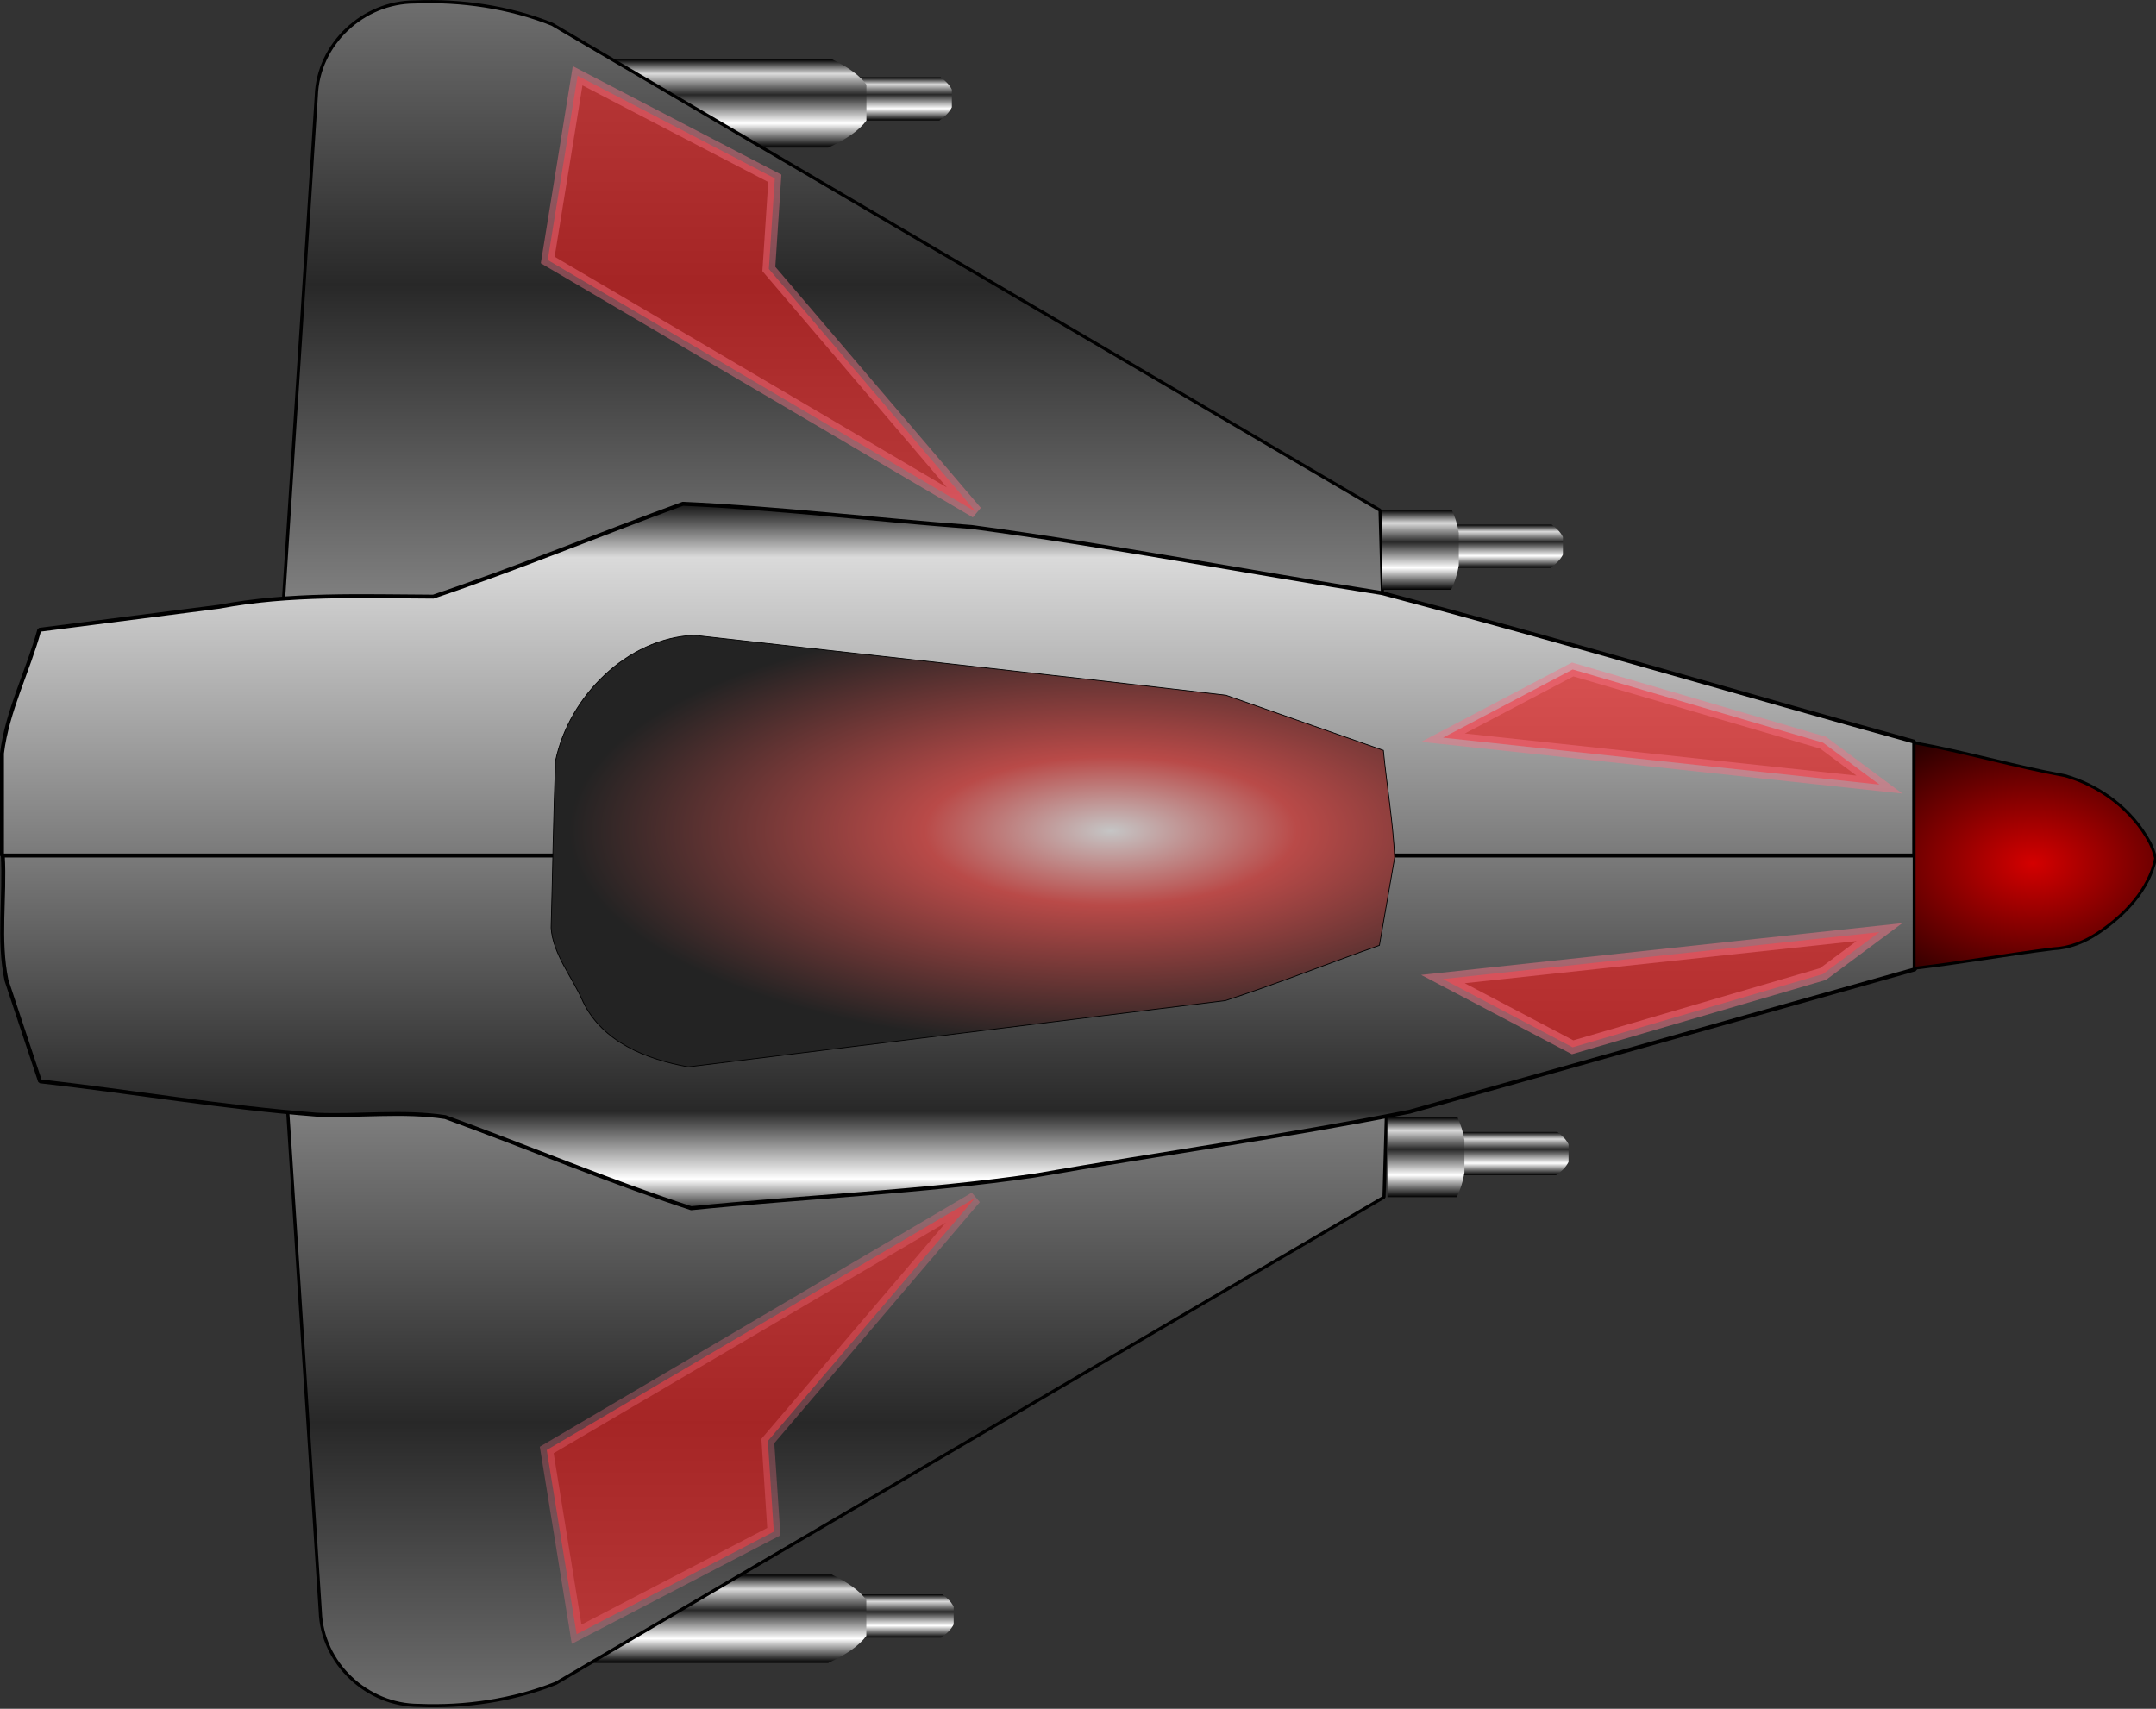 <?xml version="1.0" encoding="UTF-8" standalone="no"?>
<!-- Created with Inkscape (http://www.inkscape.org/) -->
<svg
   xmlns:dc="http://purl.org/dc/elements/1.1/"
   xmlns:cc="http://creativecommons.org/ns#"
   xmlns:rdf="http://www.w3.org/1999/02/22-rdf-syntax-ns#"
   xmlns:svg="http://www.w3.org/2000/svg"
   xmlns="http://www.w3.org/2000/svg"
   xmlns:xlink="http://www.w3.org/1999/xlink"
   xmlns:sodipodi="http://sodipodi.sourceforge.net/DTD/sodipodi-0.dtd"
   xmlns:inkscape="http://www.inkscape.org/namespaces/inkscape"
   width="82"
   height="65"
   id="svg2"
   sodipodi:version="0.32"
   inkscape:version="0.46"
   sodipodi:docname="playerVehicle1.svg"
   inkscape:output_extension="org.inkscape.output.svg.inkscape"
   version="1.0">
  <rect width="100%" height="100%" fill="#333333" stroke="none"/>
  <defs
     id="defs4">
    <pattern
       inkscape:collect="always"
       xlink:href="#pattern4873"
       id="pattern2720"
       patternTransform="matrix(0.15,0,0,0.301,558.203,-394.08)" />
    <linearGradient
       id="linearGradient5008">
      <stop
         style="stop-color:#000000;stop-opacity:1;"
         offset="0"
         id="stop5010" />
      <stop
         style="stop-color:#33000b;stop-opacity:1;"
         offset="1"
         id="stop5012" />
    </linearGradient>
    <linearGradient
       inkscape:collect="always"
       id="linearGradient4977">
      <stop
         style="stop-color:#d40000;stop-opacity:1;"
         offset="0"
         id="stop4979" />
      <stop
         style="stop-color:#d40000;stop-opacity:0;"
         offset="1"
         id="stop4981" />
    </linearGradient>
    <linearGradient
       id="linearGradient4961">
      <stop
         style="stop-color:#d40000;stop-opacity:1;"
         offset="0"
         id="stop4963" />
      <stop
         style="stop-color:#130000;stop-opacity:1;"
         offset="1"
         id="stop4965" />
    </linearGradient>
    <pattern
       inkscape:collect="always"
       xlink:href="#pattern3122"
       id="pattern4873"
       patternTransform="matrix(1,0,0,2.008,683.233,440.638)" />
    <linearGradient
       id="linearGradient4847">
      <stop
         style="stop-color:#c5c5c5;stop-opacity:1;"
         offset="0"
         id="stop4849" />
      <stop
         id="stop4855"
         offset="0.344"
         style="stop-color:#b94a48;stop-opacity:1;" />
      <stop
         style="stop-color:#232323;stop-opacity:1;"
         offset="1"
         id="stop4851" />
    </linearGradient>
    <linearGradient
       id="linearGradient4829">
      <stop
         style="stop-color:#cecece;stop-opacity:1;"
         offset="0"
         id="stop4831" />
      <stop
         style="stop-color:#1e1e1e;stop-opacity:1;"
         offset="1"
         id="stop4833" />
    </linearGradient>
    <linearGradient
       id="linearGradient4819">
      <stop
         style="stop-color:#999999;stop-opacity:1;"
         offset="0"
         id="stop4821" />
      <stop
         style="stop-color:#343434;stop-opacity:1;"
         offset="1"
         id="stop4823" />
    </linearGradient>
    <pattern
       inkscape:collect="always"
       xlink:href="#pattern5730"
       id="pattern3122"
       patternTransform="matrix(1,0,0,2.014,-154.454,324.643)" />
    <pattern
       inkscape:collect="always"
       xlink:href="#pattern5728"
       id="pattern3119"
       patternTransform="matrix(1.153,0,0,1.179,-111.216,244.388)" />
    <inkscape:perspective
       sodipodi:type="inkscape:persp3d"
       inkscape:vp_x="0 : 526.18109 : 1"
       inkscape:vp_y="0 : 1000 : 0"
       inkscape:vp_z="744.09448 : 526.18109 : 1"
       inkscape:persp3d-origin="372.04724 : 350.78739 : 1"
       id="perspective10" />
    <marker
       orient="auto"
       refY="0"
       refX="0"
       id="RazorWire"
       inkscape:stockid="RazorWire">
       style=&quot;overflow:visible&quot;&gt;
      <path
   d="M 0.023,-0.74 L 0.023,0.697 L -7.759,3.01 L 10.679,3.01 L 3.491,0.697 L 3.491,-0.74 L 10.741,-2.896 L -7.727,-2.896 L 0.023,-0.74 z"
   style="fill:#808080;fill-opacity:1;fill-rule:evenodd;stroke:#000000;stroke-width:0.1pt"
   transform="scale(0.8,0.8)"
   id="path8241" />
</marker>
    <inkscape:perspective
       id="perspective196"
       inkscape:persp3d-origin="495 : 255 : 1"
       inkscape:vp_z="990 : 382.5 : 1"
       inkscape:vp_y="0 : 1000 : 0"
       inkscape:vp_x="0 : 382.5 : 1"
       sodipodi:type="inkscape:persp3d" />
    <linearGradient
       y2="522.862"
       x2="426"
       y1="522.862"
       x1="148"
       gradientTransform="translate(-34,-133)"
       gradientUnits="userSpaceOnUse"
       id="linearGradient5748"
       xlink:href="#linearGradient3813"
       inkscape:collect="always" />
    <linearGradient
       y2="313.09"
       x2="-111.825"
       y1="262.978"
       x1="-111.144"
       gradientTransform="matrix(1.037,0,0,1.037,350.539,9.548)"
       gradientUnits="userSpaceOnUse"
       id="linearGradient5746"
       xlink:href="#linearGradient3842"
       inkscape:collect="always" />
    <linearGradient
       y2="454.249"
       x2="-116"
       y1="506.249"
       x1="-117"
       gradientTransform="matrix(1.041,0,0,1.041,353.476,4.052)"
       gradientUnits="userSpaceOnUse"
       id="linearGradient5744"
       xlink:href="#linearGradient3854"
       inkscape:collect="always" />
    <linearGradient
       y2="144.862"
       x2="-37"
       y1="144.862"
       x1="-183"
       gradientTransform="translate(350,27)"
       gradientUnits="userSpaceOnUse"
       id="linearGradient5742"
       xlink:href="#linearGradient3907"
       inkscape:collect="always" />
    <linearGradient
       y2="144.862"
       x2="-37"
       y1="144.862"
       x1="-183"
       gradientTransform="matrix(1,0,0,-0.226,350,237.161)"
       gradientUnits="userSpaceOnUse"
       id="linearGradient5740"
       xlink:href="#linearGradient3907"
       inkscape:collect="always" />
    <linearGradient
       y2="175.55"
       x2="231.325"
       y1="175.55"
       x1="149.503"
       gradientTransform="matrix(1,0,0,0.239,61.909,201.338)"
       gradientUnits="userSpaceOnUse"
       id="linearGradient5738"
       xlink:href="#linearGradient4269"
       inkscape:collect="always" />
    <linearGradient
       gradientTransform="translate(348,20)"
       y2="300.007"
       x2="-205.328"
       y1="300.007"
       x1="4.172"
       gradientUnits="userSpaceOnUse"
       id="linearGradient5736"
       xlink:href="#linearGradient4092"
       inkscape:collect="always" />
    <radialGradient
       r="18.738"
       fy="206.309"
       fx="-221.678"
       cy="206.309"
       cx="-221.678"
       gradientTransform="matrix(1,0,0,0.962,0,7.785)"
       gradientUnits="userSpaceOnUse"
       id="radialGradient5734"
       xlink:href="#linearGradient3968"
       inkscape:collect="always" />
    <radialGradient
       r="18.738"
       fy="206.309"
       fx="-221.678"
       cy="206.309"
       cx="-221.678"
       gradientTransform="matrix(1,0,0,0.962,0,7.785)"
       gradientUnits="userSpaceOnUse"
       id="radialGradient5732"
       xlink:href="#linearGradient3968"
       inkscape:collect="always" />
    <pattern
       id="pattern5515"
       patternTransform="translate(17.416,-111.399)"
       height="213.132"
       width="51.954"
       patternUnits="userSpaceOnUse">
      <rect
         id="rect5507"
         y="-51.954"
         x="0"
         height="51.954"
         width="213.132"
         style="fill:url(#pattern5518);stroke:none"
         transform="matrix(0,1,-1,0,0,0)" />
    </pattern>
    <pattern
       id="pattern5444"
       patternTransform="translate(-349.551,0.303)"
       height="51.954"
       width="213.132"
       patternUnits="userSpaceOnUse">
      <g
         transform="translate(193.988,37.881)"
         id="g5396">
        <g
           id="g5349">
          <rect
             style="fill:none;stroke:none"
             width="213.132"
             height="49.012"
             x="-193.988"
             y="-37.881"
             id="rect5183" />
          <path
             style="opacity:0.479;fill:none;fill-rule:evenodd;stroke:#000000;stroke-width:1px;stroke-linecap:butt;stroke-linejoin:miter;stroke-opacity:1"
             d="M -193.488,-22.522 L 18.644,-22.522"
             id="path5223" />
          <path
             id="path5225"
             d="M -193.488,-25.063 L 18.644,-25.063"
             style="opacity:0.479;fill:none;fill-rule:evenodd;stroke:#000000;stroke-width:1px;stroke-linecap:butt;stroke-linejoin:miter;stroke-opacity:1" />
          <path
             style="opacity:0.479;fill:none;fill-rule:evenodd;stroke:#000000;stroke-width:1px;stroke-linecap:butt;stroke-linejoin:miter;stroke-opacity:1"
             d="M -193.488,6.11 L 18.644,6.11"
             id="path5227" />
          <path
             id="path5229"
             d="M -193.488,-3.308 L 18.644,-3.308"
             style="opacity:0.479;fill:none;fill-rule:evenodd;stroke:#000000;stroke-width:1px;stroke-linecap:butt;stroke-linejoin:miter;stroke-opacity:1" />
          <path
             style="opacity:0.479;fill:none;fill-rule:evenodd;stroke:#000000;stroke-width:1px;stroke-linecap:butt;stroke-linejoin:miter;stroke-opacity:1"
             d="M -193.488,-2.44 L 18.644,-2.44"
             id="path5231" />
          <path
             id="path5233"
             d="M -193.488,-6.481 L 18.644,-6.481"
             style="opacity:0.479;fill:none;fill-rule:evenodd;stroke:#000000;stroke-width:1px;stroke-linecap:butt;stroke-linejoin:miter;stroke-opacity:1" />
          <path
             style="opacity:0.479;fill:none;fill-rule:evenodd;stroke:#000000;stroke-width:1px;stroke-linecap:butt;stroke-linejoin:miter;stroke-opacity:1"
             d="M -193.488,-14.57 L 18.644,-14.57"
             id="path5235" />
          <path
             id="path5237"
             d="M -193.488,7.691 L 18.644,7.691"
             style="opacity:0.479;fill:none;fill-rule:evenodd;stroke:#000000;stroke-width:1px;stroke-linecap:butt;stroke-linejoin:miter;stroke-opacity:1" />
          <path
             style="opacity:0.479;fill:none;fill-rule:evenodd;stroke:#000000;stroke-width:1px;stroke-linecap:butt;stroke-linejoin:miter;stroke-opacity:1"
             d="M -193.488,-32.709 L 18.644,-32.709"
             id="path5239" />
          <path
             id="path5241"
             d="M -193.488,-27.643 L 18.644,-27.643"
             style="opacity:0.479;fill:none;fill-rule:evenodd;stroke:#000000;stroke-width:1px;stroke-linecap:butt;stroke-linejoin:miter;stroke-opacity:1" />
          <path
             style="opacity:0.289;fill:none;fill-rule:evenodd;stroke:#000000;stroke-width:1px;stroke-linecap:butt;stroke-linejoin:miter;stroke-opacity:1"
             d="M -193.488,-2.264 L 18.644,-2.264"
             id="path5243" />
          <path
             id="path5245"
             d="M -193.488,-25.524 L 18.644,-25.524"
             style="opacity:0.289;fill:none;fill-rule:evenodd;stroke:#000000;stroke-width:1px;stroke-linecap:butt;stroke-linejoin:miter;stroke-opacity:1" />
          <path
             style="opacity:0.289;fill:none;fill-rule:evenodd;stroke:#000000;stroke-width:1px;stroke-linecap:butt;stroke-linejoin:miter;stroke-opacity:1"
             d="M -193.488,4.139 L 18.644,4.139"
             id="path5247" />
          <path
             id="path5249"
             d="M -193.488,-6.535 L 18.644,-6.535"
             style="opacity:0.289;fill:none;fill-rule:evenodd;stroke:#000000;stroke-width:1px;stroke-linecap:butt;stroke-linejoin:miter;stroke-opacity:1" />
          <path
             style="opacity:0.289;fill:none;fill-rule:evenodd;stroke:#000000;stroke-width:1px;stroke-linecap:butt;stroke-linejoin:miter;stroke-opacity:1"
             d="M -193.488,10.932 L 18.644,10.932"
             id="path5251" />
          <path
             id="path5253"
             d="M -193.488,-8.962 L 18.644,-8.962"
             style="opacity:0.289;fill:none;fill-rule:evenodd;stroke:#000000;stroke-width:1px;stroke-linecap:butt;stroke-linejoin:miter;stroke-opacity:1" />
          <path
             style="opacity:0.289;fill:none;fill-rule:evenodd;stroke:#000000;stroke-width:1px;stroke-linecap:butt;stroke-linejoin:miter;stroke-opacity:1"
             d="M -193.488,-8.665 L 18.644,-8.665"
             id="path5255" />
          <path
             id="path5257"
             d="M -193.488,9.171 L 18.644,9.171"
             style="opacity:0.289;fill:none;fill-rule:evenodd;stroke:#000000;stroke-width:1px;stroke-linecap:butt;stroke-linejoin:miter;stroke-opacity:1" />
          <path
             style="opacity:0.158;fill:none;fill-rule:evenodd;stroke:#000000;stroke-width:1px;stroke-linecap:butt;stroke-linejoin:miter;stroke-opacity:1"
             d="M -193.488,-33.38 L 18.644,-33.38"
             id="path5259" />
          <path
             id="path5261"
             d="M -193.488,-23.594 L 18.644,-23.594"
             style="opacity:0.158;fill:none;fill-rule:evenodd;stroke:#000000;stroke-width:1px;stroke-linecap:butt;stroke-linejoin:miter;stroke-opacity:1" />
          <path
             style="opacity:0.535;fill:#eeeeec;fill-rule:evenodd;stroke:#000000;stroke-width:1px;stroke-linecap:butt;stroke-linejoin:miter;stroke-opacity:1"
             d="M -193.488,11.691 L 18.644,11.691"
             id="path5263" />
          <path
             id="path5265"
             d="M -193.488,-33.165 L 18.644,-33.165"
             style="opacity:0.158;fill:none;fill-rule:evenodd;stroke:#000000;stroke-width:1px;stroke-linecap:butt;stroke-linejoin:miter;stroke-opacity:1" />
          <path
             style="opacity:0.158;fill:none;fill-rule:evenodd;stroke:#000000;stroke-width:1px;stroke-linecap:butt;stroke-linejoin:miter;stroke-opacity:1"
             d="M -193.488,-18.514 L 18.644,-18.514"
             id="path5267" />
          <path
             id="path5269"
             d="M -193.488,11.194 L 18.644,11.194"
             style="opacity:0.158;fill:none;fill-rule:evenodd;stroke:#000000;stroke-width:1px;stroke-linecap:butt;stroke-linejoin:miter;stroke-opacity:1" />
          <path
             style="opacity:0.158;fill:none;fill-rule:evenodd;stroke:#000000;stroke-width:1px;stroke-linecap:butt;stroke-linejoin:miter;stroke-opacity:1"
             d="M -193.488,-31.459 L 18.644,-31.459"
             id="path5271" />
          <path
             id="path5273"
             d="M -193.488,-28.823 L 18.644,-28.823"
             style="opacity:0.158;fill:none;fill-rule:evenodd;stroke:#000000;stroke-width:1px;stroke-linecap:butt;stroke-linejoin:miter;stroke-opacity:1" />
          <path
             style="opacity:0.158;fill:none;fill-rule:evenodd;stroke:#000000;stroke-width:1px;stroke-linecap:butt;stroke-linejoin:miter;stroke-opacity:1"
             d="M -193.488,0.247 L 18.644,0.247"
             id="path5275" />
          <path
             id="path5277"
             d="M -193.488,-9.355 L 18.644,-9.355"
             style="opacity:0.158;fill:none;fill-rule:evenodd;stroke:#000000;stroke-width:1px;stroke-linecap:butt;stroke-linejoin:miter;stroke-opacity:1" />
          <path
             id="path5279"
             d="M -193.488,10.799 L 18.644,10.799"
             style="opacity:0.535;fill:#eeeeec;fill-rule:evenodd;stroke:#000000;stroke-width:1px;stroke-linecap:butt;stroke-linejoin:miter;stroke-opacity:1" />
          <path
             style="opacity:0.535;fill:#eeeeec;fill-rule:evenodd;stroke:#000000;stroke-width:1px;stroke-linecap:butt;stroke-linejoin:miter;stroke-opacity:1"
             d="M -193.488,-36.075 L 18.644,-36.075"
             id="path5281" />
          <path
             id="path5283"
             d="M -193.488,13.573 L 18.644,13.573"
             style="opacity:0.535;fill:#eeeeec;fill-rule:evenodd;stroke:#000000;stroke-width:1px;stroke-linecap:butt;stroke-linejoin:miter;stroke-opacity:1" />
          <path
             style="opacity:0.535;fill:#eeeeec;fill-rule:evenodd;stroke:#000000;stroke-width:1px;stroke-linecap:butt;stroke-linejoin:miter;stroke-opacity:1"
             d="M -193.488,-0.734 L 18.644,-0.734"
             id="path5285" />
          <path
             id="path5287"
             d="M -193.488,-1.735 L 18.644,-1.735"
             style="opacity:0.535;fill:#eeeeec;fill-rule:evenodd;stroke:#000000;stroke-width:1px;stroke-linecap:butt;stroke-linejoin:miter;stroke-opacity:1" />
          <path
             style="opacity:0.535;fill:#eeeeec;fill-rule:evenodd;stroke:#000000;stroke-width:1px;stroke-linecap:butt;stroke-linejoin:miter;stroke-opacity:1"
             d="M -193.488,-32.611 L 18.644,-32.611"
             id="path5289" />
          <path
             id="path5291"
             d="M -193.488,-23.383 L 18.644,-23.383"
             style="opacity:0.535;fill:#eeeeec;fill-rule:evenodd;stroke:#000000;stroke-width:1px;stroke-linecap:butt;stroke-linejoin:miter;stroke-opacity:1" />
          <path
             style="opacity:0.535;fill:#eeeeec;fill-rule:evenodd;stroke:#000000;stroke-width:1px;stroke-linecap:butt;stroke-linejoin:miter;stroke-opacity:1"
             d="M -193.488,13.194 L 18.644,13.194"
             id="path5293" />
          <path
             id="path5295"
             d="M -193.488,-11.887 L 18.644,-11.887"
             style="opacity:0.958;fill:#fffefb;fill-opacity:1;fill-rule:evenodd;stroke:#000000;stroke-width:1px;stroke-linecap:butt;stroke-linejoin:miter;stroke-opacity:1" />
          <path
             style="opacity:0.535;fill:#eeeeec;fill-rule:evenodd;stroke:#000000;stroke-width:1px;stroke-linecap:butt;stroke-linejoin:miter;stroke-opacity:1"
             d="M -193.488,12.245 L 18.644,12.245"
             id="path5297" />
          <path
             style="opacity:0.958;fill:#fffefb;fill-opacity:1;fill-rule:evenodd;stroke:#000000;stroke-width:1px;stroke-linecap:butt;stroke-linejoin:miter;stroke-opacity:1"
             d="M -193.488,-29.637 L 18.644,-29.637"
             id="path5337" />
          <path
             id="path5339"
             d="M -193.488,6.494 L 18.644,6.494"
             style="opacity:0.958;fill:#fffefb;fill-opacity:1;fill-rule:evenodd;stroke:#000000;stroke-width:1px;stroke-linecap:butt;stroke-linejoin:miter;stroke-opacity:1" />
          <path
             style="opacity:0.958;fill:#fffefb;fill-opacity:1;fill-rule:evenodd;stroke:#000000;stroke-width:1px;stroke-linecap:butt;stroke-linejoin:miter;stroke-opacity:1"
             d="M -193.488,3.195 L 18.644,3.195"
             id="path5341" />
          <path
             id="path5343"
             d="M -193.488,-17.992 L 18.644,-17.992"
             style="opacity:0.958;fill:#fffefb;fill-opacity:1;fill-rule:evenodd;stroke:#000000;stroke-width:1px;stroke-linecap:butt;stroke-linejoin:miter;stroke-opacity:1" />
          <path
             style="opacity:0.958;fill:#fffefb;fill-opacity:1;fill-rule:evenodd;stroke:#000000;stroke-width:1px;stroke-linecap:butt;stroke-linejoin:miter;stroke-opacity:1"
             d="M -193.488,1.621 L 18.644,1.621"
             id="path5345" />
          <path
             id="path5347"
             d="M -193.488,-26.103 L 18.644,-26.103"
             style="opacity:0.958;fill:#fffefb;fill-opacity:1;fill-rule:evenodd;stroke:#000000;stroke-width:1px;stroke-linecap:butt;stroke-linejoin:miter;stroke-opacity:1" />
        </g>
      </g>
    </pattern>
    <pattern
       id="pattern5142"
       patternTransform="translate(-178.481,-34.085)"
       height="49.012"
       width="213.132"
       patternUnits="userSpaceOnUse">
      <g
         transform="translate(297.481,20.085)"
         id="g5102">
        <path
           id="path4154"
           d="M -296.981,-11.446 L -84.849,-11.446"
           style="opacity:0.479;fill:none;fill-rule:evenodd;stroke:#000000;stroke-width:1px;stroke-linecap:butt;stroke-linejoin:miter;stroke-opacity:1" />
        <path
           style="opacity:0.479;fill:none;fill-rule:evenodd;stroke:#000000;stroke-width:1px;stroke-linecap:butt;stroke-linejoin:miter;stroke-opacity:1"
           d="M -296.981,26.075 L -84.849,26.075"
           id="path4156" />
        <path
           id="path4158"
           d="M -296.981,-6.658 L -84.849,-6.658"
           style="opacity:0.479;fill:none;fill-rule:evenodd;stroke:#000000;stroke-width:1px;stroke-linecap:butt;stroke-linejoin:miter;stroke-opacity:1" />
        <path
           style="opacity:0.479;fill:none;fill-rule:evenodd;stroke:#000000;stroke-width:1px;stroke-linecap:butt;stroke-linejoin:miter;stroke-opacity:1"
           d="M -296.981,-3.833 L -84.849,-3.833"
           id="path4160" />
        <path
           id="path4162"
           d="M -296.981,28.426 L -84.849,28.426"
           style="opacity:0.479;fill:none;fill-rule:evenodd;stroke:#000000;stroke-width:1px;stroke-linecap:butt;stroke-linejoin:miter;stroke-opacity:1" />
        <path
           style="opacity:0.479;fill:none;fill-rule:evenodd;stroke:#000000;stroke-width:1px;stroke-linecap:butt;stroke-linejoin:miter;stroke-opacity:1"
           d="M -296.981,-0.017 L -84.849,-0.017"
           id="path4164" />
        <path
           id="path4166"
           d="M -296.981,1.603 L -84.849,1.603"
           style="opacity:0.479;fill:none;fill-rule:evenodd;stroke:#000000;stroke-width:1px;stroke-linecap:butt;stroke-linejoin:miter;stroke-opacity:1" />
        <path
           style="opacity:0.479;fill:none;fill-rule:evenodd;stroke:#000000;stroke-width:1px;stroke-linecap:butt;stroke-linejoin:miter;stroke-opacity:1"
           d="M -296.981,-7.034 L -84.849,-7.034"
           id="path4168" />
        <path
           id="path4170"
           d="M -296.981,16.674 L -84.849,16.674"
           style="opacity:0.479;fill:none;fill-rule:evenodd;stroke:#000000;stroke-width:1px;stroke-linecap:butt;stroke-linejoin:miter;stroke-opacity:1" />
        <path
           style="opacity:0.479;fill:none;fill-rule:evenodd;stroke:#000000;stroke-width:1px;stroke-linecap:butt;stroke-linejoin:miter;stroke-opacity:1"
           d="M -296.981,-16.856 L -84.849,-16.856"
           id="path4172" />
        <path
           id="path4174"
           d="M -296.981,20.673 L -84.849,20.673"
           style="opacity:0.289;fill:none;fill-rule:evenodd;stroke:#000000;stroke-width:1px;stroke-linecap:butt;stroke-linejoin:miter;stroke-opacity:1" />
        <path
           style="opacity:0.289;fill:none;fill-rule:evenodd;stroke:#000000;stroke-width:1px;stroke-linecap:butt;stroke-linejoin:miter;stroke-opacity:1"
           d="M -296.981,22.027 L -84.849,22.027"
           id="path4176" />
        <path
           id="path4178"
           d="M -296.981,23.932 L -84.849,23.932"
           style="opacity:0.289;fill:none;fill-rule:evenodd;stroke:#000000;stroke-width:1px;stroke-linecap:butt;stroke-linejoin:miter;stroke-opacity:1" />
        <path
           style="opacity:0.289;fill:none;fill-rule:evenodd;stroke:#000000;stroke-width:1px;stroke-linecap:butt;stroke-linejoin:miter;stroke-opacity:1"
           d="M -296.981,5.738 L -84.849,5.738"
           id="path4180" />
        <path
           id="path4182"
           d="M -296.981,8.512 L -84.849,8.512"
           style="opacity:0.289;fill:none;fill-rule:evenodd;stroke:#000000;stroke-width:1px;stroke-linecap:butt;stroke-linejoin:miter;stroke-opacity:1" />
        <path
           style="opacity:0.289;fill:none;fill-rule:evenodd;stroke:#000000;stroke-width:1px;stroke-linecap:butt;stroke-linejoin:miter;stroke-opacity:1"
           d="M -296.981,0.877 L -84.849,0.877"
           id="path4184" />
        <path
           id="path4186"
           d="M -296.981,11.708 L -84.849,11.708"
           style="opacity:0.289;fill:none;fill-rule:evenodd;stroke:#000000;stroke-width:1px;stroke-linecap:butt;stroke-linejoin:miter;stroke-opacity:1" />
        <path
           style="opacity:0.289;fill:none;fill-rule:evenodd;stroke:#000000;stroke-width:1px;stroke-linecap:butt;stroke-linejoin:miter;stroke-opacity:1"
           d="M -296.981,19.114 L -84.849,19.114"
           id="path4188" />
        <path
           id="path4190"
           d="M -296.981,-0.2 L -84.849,-0.2"
           style="opacity:0.158;fill:none;fill-rule:evenodd;stroke:#000000;stroke-width:1px;stroke-linecap:butt;stroke-linejoin:miter;stroke-opacity:1" />
        <path
           style="opacity:0.158;fill:none;fill-rule:evenodd;stroke:#000000;stroke-width:1px;stroke-linecap:butt;stroke-linejoin:miter;stroke-opacity:1"
           d="M -296.981,1.883 L -84.849,1.883"
           id="path4192" />
        <path
           id="path4194"
           d="M -296.981,13.332 L -84.849,13.332"
           style="opacity:0.535;fill:#eeeeec;fill-rule:evenodd;stroke:#000000;stroke-width:1px;stroke-linecap:butt;stroke-linejoin:miter;stroke-opacity:1" />
        <path
           style="opacity:0.158;fill:none;fill-rule:evenodd;stroke:#000000;stroke-width:1px;stroke-linecap:butt;stroke-linejoin:miter;stroke-opacity:1"
           d="M -296.981,1.721 L -84.849,1.721"
           id="path4196" />
        <path
           id="path4198"
           d="M -296.981,8.879 L -84.849,8.879"
           style="opacity:0.158;fill:none;fill-rule:evenodd;stroke:#000000;stroke-width:1px;stroke-linecap:butt;stroke-linejoin:miter;stroke-opacity:1" />
        <path
           style="opacity:0.158;fill:none;fill-rule:evenodd;stroke:#000000;stroke-width:1px;stroke-linecap:butt;stroke-linejoin:miter;stroke-opacity:1"
           d="M -296.981,16.628 L -84.849,16.628"
           id="path4200" />
        <path
           id="path4202"
           d="M -296.981,-7.233 L -84.849,-7.233"
           style="opacity:0.158;fill:none;fill-rule:evenodd;stroke:#000000;stroke-width:1px;stroke-linecap:butt;stroke-linejoin:miter;stroke-opacity:1" />
        <path
           style="opacity:0.158;fill:none;fill-rule:evenodd;stroke:#000000;stroke-width:1px;stroke-linecap:butt;stroke-linejoin:miter;stroke-opacity:1"
           d="M -296.981,27.361 L -84.849,27.361"
           id="path4204" />
        <path
           id="path4206"
           d="M -296.981,-0.144 L -84.849,-0.144"
           style="opacity:0.158;fill:none;fill-rule:evenodd;stroke:#000000;stroke-width:1px;stroke-linecap:butt;stroke-linejoin:miter;stroke-opacity:1" />
        <path
           style="opacity:0.158;fill:none;fill-rule:evenodd;stroke:#000000;stroke-width:1px;stroke-linecap:butt;stroke-linejoin:miter;stroke-opacity:1"
           d="M -296.981,-17.037 L -84.849,-17.037"
           id="path4208" />
        <path
           style="opacity:0.535;fill:#eeeeec;fill-rule:evenodd;stroke:#000000;stroke-width:1px;stroke-linecap:butt;stroke-linejoin:miter;stroke-opacity:1"
           d="M -296.981,-19.585 L -84.849,-19.585"
           id="path5082" />
        <path
           id="path5084"
           d="M -296.981,-14.713 L -84.849,-14.713"
           style="opacity:0.535;fill:#eeeeec;fill-rule:evenodd;stroke:#000000;stroke-width:1px;stroke-linecap:butt;stroke-linejoin:miter;stroke-opacity:1" />
        <path
           style="opacity:0.535;fill:#eeeeec;fill-rule:evenodd;stroke:#000000;stroke-width:1px;stroke-linecap:butt;stroke-linejoin:miter;stroke-opacity:1"
           d="M -296.981,0.124 L -84.849,0.124"
           id="path5086" />
        <path
           id="path5088"
           d="M -296.981,4.157 L -84.849,4.157"
           style="opacity:0.535;fill:#eeeeec;fill-rule:evenodd;stroke:#000000;stroke-width:1px;stroke-linecap:butt;stroke-linejoin:miter;stroke-opacity:1" />
        <path
           style="opacity:0.535;fill:#eeeeec;fill-rule:evenodd;stroke:#000000;stroke-width:1px;stroke-linecap:butt;stroke-linejoin:miter;stroke-opacity:1"
           d="M -296.981,9.635 L -84.849,9.635"
           id="path5090" />
        <path
           id="path5092"
           d="M -296.981,-7.515 L -84.849,-7.515"
           style="opacity:0.535;fill:#eeeeec;fill-rule:evenodd;stroke:#000000;stroke-width:1px;stroke-linecap:butt;stroke-linejoin:miter;stroke-opacity:1" />
        <path
           style="opacity:0.535;fill:#eeeeec;fill-rule:evenodd;stroke:#000000;stroke-width:1px;stroke-linecap:butt;stroke-linejoin:miter;stroke-opacity:1"
           d="M -296.981,-1.226 L -84.849,-1.226"
           id="path5094" />
        <path
           id="path5096"
           d="M -296.981,15.133 L -84.849,15.133"
           style="opacity:0.535;fill:#eeeeec;fill-rule:evenodd;stroke:#000000;stroke-width:1px;stroke-linecap:butt;stroke-linejoin:miter;stroke-opacity:1" />
        <path
           style="opacity:0.535;fill:#eeeeec;fill-rule:evenodd;stroke:#000000;stroke-width:1px;stroke-linecap:butt;stroke-linejoin:miter;stroke-opacity:1"
           d="M -296.981,-12.308 L -84.849,-12.308"
           id="path5098" />
        <path
           id="path5100"
           d="M -296.981,-9.131 L -84.849,-9.131"
           style="opacity:0.535;fill:#eeeeec;fill-rule:evenodd;stroke:#000000;stroke-width:1px;stroke-linecap:butt;stroke-linejoin:miter;stroke-opacity:1" />
      </g>
    </pattern>
    <pattern
       id="pattern4298"
       patternTransform="translate(-298.188,-94.701)"
       height="51.285"
       width="213.132"
       patternUnits="userSpaceOnUse">
      <g
         id="g4240"
         transform="translate(298.188,21.162)">
        <path
           style="opacity:0.479;fill:none;fill-rule:evenodd;stroke:#000000;stroke-width:1px;stroke-linecap:butt;stroke-linejoin:miter;stroke-opacity:1"
           d="M -297.688,13.446 L -85.556,13.446"
           id="path4242" />
        <path
           id="path4244"
           d="M -297.688,-8.486 L -85.556,-8.486"
           style="opacity:0.479;fill:none;fill-rule:evenodd;stroke:#000000;stroke-width:1px;stroke-linecap:butt;stroke-linejoin:miter;stroke-opacity:1" />
        <path
           style="opacity:0.479;fill:none;fill-rule:evenodd;stroke:#000000;stroke-width:1px;stroke-linecap:butt;stroke-linejoin:miter;stroke-opacity:1"
           d="M -297.688,7.676 L -85.556,7.676"
           id="path4246" />
        <path
           id="path4248"
           d="M -297.688,25.595 L -85.556,25.595"
           style="opacity:0.479;fill:none;fill-rule:evenodd;stroke:#000000;stroke-width:1px;stroke-linecap:butt;stroke-linejoin:miter;stroke-opacity:1" />
        <path
           style="opacity:0.479;fill:none;fill-rule:evenodd;stroke:#000000;stroke-width:1px;stroke-linecap:butt;stroke-linejoin:miter;stroke-opacity:1"
           d="M -297.688,5.948 L -85.556,5.948"
           id="path4250" />
        <path
           id="path4252"
           d="M -297.688,-18.376 L -85.556,-18.376"
           style="opacity:0.479;fill:none;fill-rule:evenodd;stroke:#000000;stroke-width:1px;stroke-linecap:butt;stroke-linejoin:miter;stroke-opacity:1" />
        <path
           style="opacity:0.479;fill:none;fill-rule:evenodd;stroke:#000000;stroke-width:1px;stroke-linecap:butt;stroke-linejoin:miter;stroke-opacity:1"
           d="M -297.688,-13.884 L -85.556,-13.884"
           id="path4254" />
        <path
           id="path4256"
           d="M -297.688,7.23 L -85.556,7.23"
           style="opacity:0.479;fill:none;fill-rule:evenodd;stroke:#000000;stroke-width:1px;stroke-linecap:butt;stroke-linejoin:miter;stroke-opacity:1" />
        <path
           style="opacity:0.479;fill:none;fill-rule:evenodd;stroke:#000000;stroke-width:1px;stroke-linecap:butt;stroke-linejoin:miter;stroke-opacity:1"
           d="M -297.688,10.15 L -85.556,10.15"
           id="path4258" />
        <path
           id="path4260"
           d="M -297.688,-12.417 L -85.556,-12.417"
           style="opacity:0.479;fill:none;fill-rule:evenodd;stroke:#000000;stroke-width:1px;stroke-linecap:butt;stroke-linejoin:miter;stroke-opacity:1" />
        <path
           style="opacity:0.289;fill:none;fill-rule:evenodd;stroke:#000000;stroke-width:1px;stroke-linecap:butt;stroke-linejoin:miter;stroke-opacity:1"
           d="M -297.688,15.023 L -85.556,15.023"
           id="path4262" />
        <path
           id="path4264"
           d="M -297.688,15.439 L -85.556,15.439"
           style="opacity:0.289;fill:none;fill-rule:evenodd;stroke:#000000;stroke-width:1px;stroke-linecap:butt;stroke-linejoin:miter;stroke-opacity:1" />
        <path
           style="opacity:0.289;fill:none;fill-rule:evenodd;stroke:#000000;stroke-width:1px;stroke-linecap:butt;stroke-linejoin:miter;stroke-opacity:1"
           d="M -297.688,-10.783 L -85.556,-10.783"
           id="path4266" />
        <path
           id="path4268"
           d="M -297.688,18.325 L -85.556,18.325"
           style="opacity:0.289;fill:none;fill-rule:evenodd;stroke:#000000;stroke-width:1px;stroke-linecap:butt;stroke-linejoin:miter;stroke-opacity:1" />
        <path
           style="opacity:0.289;fill:none;fill-rule:evenodd;stroke:#000000;stroke-width:1px;stroke-linecap:butt;stroke-linejoin:miter;stroke-opacity:1"
           d="M -297.688,-20.662 L -85.556,-20.662"
           id="path4270" />
        <path
           id="path4272"
           d="M -297.688,2.299 L -85.556,2.299"
           style="opacity:0.289;fill:none;fill-rule:evenodd;stroke:#000000;stroke-width:1px;stroke-linecap:butt;stroke-linejoin:miter;stroke-opacity:1" />
        <path
           style="opacity:0.289;fill:none;fill-rule:evenodd;stroke:#000000;stroke-width:1px;stroke-linecap:butt;stroke-linejoin:miter;stroke-opacity:1"
           d="M -297.688,8.243 L -85.556,8.243"
           id="path4274" />
        <path
           id="path4276"
           d="M -297.688,16.83 L -85.556,16.83"
           style="opacity:0.289;fill:none;fill-rule:evenodd;stroke:#000000;stroke-width:1px;stroke-linecap:butt;stroke-linejoin:miter;stroke-opacity:1" />
        <path
           style="opacity:0.158;fill:none;fill-rule:evenodd;stroke:#000000;stroke-width:1px;stroke-linecap:butt;stroke-linejoin:miter;stroke-opacity:1"
           d="M -297.688,24.337 L -85.556,24.337"
           id="path4278" />
        <path
           id="path4280"
           d="M -297.688,-20.273 L -85.556,-20.273"
           style="opacity:0.158;fill:none;fill-rule:evenodd;stroke:#000000;stroke-width:1px;stroke-linecap:butt;stroke-linejoin:miter;stroke-opacity:1" />
        <path
           style="opacity:0.158;fill:none;fill-rule:evenodd;stroke:#000000;stroke-width:1px;stroke-linecap:butt;stroke-linejoin:miter;stroke-opacity:1"
           d="M -297.688,-20.407 L -85.556,-20.407"
           id="path4282" />
        <path
           id="path4284"
           d="M -297.688,-5.968 L -85.556,-5.968"
           style="opacity:0.158;fill:none;fill-rule:evenodd;stroke:#000000;stroke-width:1px;stroke-linecap:butt;stroke-linejoin:miter;stroke-opacity:1" />
        <path
           style="opacity:0.158;fill:none;fill-rule:evenodd;stroke:#000000;stroke-width:1px;stroke-linecap:butt;stroke-linejoin:miter;stroke-opacity:1"
           d="M -297.688,9.698 L -85.556,9.698"
           id="path4286" />
        <path
           id="path4288"
           d="M -297.688,-5.605 L -85.556,-5.605"
           style="opacity:0.158;fill:none;fill-rule:evenodd;stroke:#000000;stroke-width:1px;stroke-linecap:butt;stroke-linejoin:miter;stroke-opacity:1" />
        <path
           style="opacity:0.158;fill:none;fill-rule:evenodd;stroke:#000000;stroke-width:1px;stroke-linecap:butt;stroke-linejoin:miter;stroke-opacity:1"
           d="M -297.688,29.622 L -85.556,29.622"
           id="path4290" />
        <path
           id="path4292"
           d="M -297.688,-3.703 L -85.556,-3.703"
           style="opacity:0.158;fill:none;fill-rule:evenodd;stroke:#000000;stroke-width:1px;stroke-linecap:butt;stroke-linejoin:miter;stroke-opacity:1" />
        <path
           style="opacity:0.158;fill:none;fill-rule:evenodd;stroke:#000000;stroke-width:1px;stroke-linecap:butt;stroke-linejoin:miter;stroke-opacity:1"
           d="M -297.688,-0.303 L -85.556,-0.303"
           id="path4294" />
        <path
           id="path4296"
           d="M -297.688,-12.744 L -85.556,-12.744"
           style="opacity:0.158;fill:none;fill-rule:evenodd;stroke:#000000;stroke-width:1px;stroke-linecap:butt;stroke-linejoin:miter;stroke-opacity:1" />
      </g>
    </pattern>
    <linearGradient
       gradientTransform="translate(68.5,-114.857)"
       gradientUnits="userSpaceOnUse"
       y2="446.271"
       x2="330.32"
       y1="446.271"
       x1="47.477"
       id="linearGradient3811"
       xlink:href="#linearGradient3813"
       inkscape:collect="always" />
    <linearGradient
       gradientTransform="matrix(1,0,0,0.239,-321.091,72.338)"
       gradientUnits="userSpaceOnUse"
       y2="175.55"
       x2="231.325"
       y1="175.55"
       x1="149.503"
       id="linearGradient3801"
       xlink:href="#linearGradient4269"
       inkscape:collect="always" />
    <inkscape:perspective
       id="perspective3274"
       inkscape:persp3d-origin="372.04724 : 350.78739 : 1"
       inkscape:vp_z="744.09448 : 526.18109 : 1"
       inkscape:vp_y="0 : 1000 : 0"
       inkscape:vp_x="0 : 526.18109 : 1"
       sodipodi:type="inkscape:persp3d" />
    <linearGradient
       id="linearGradient4269">
      <stop
         style="stop-color:#000000;stop-opacity:1;"
         offset="0"
         id="stop4271" />
      <stop
         style="stop-color:#dadada;stop-opacity:1;"
         offset="0.164"
         id="stop4277" />
      <stop
         style="stop-color:#282828;stop-opacity:1;"
         offset="0.402"
         id="stop4279" />
      <stop
         style="stop-color:#ffffff;stop-opacity:1;"
         offset="0.725"
         id="stop4281" />
      <stop
         style="stop-color:#000000;stop-opacity:1;"
         offset="1"
         id="stop4273" />
    </linearGradient>
    <linearGradient
       id="linearGradient3813">
      <stop
         id="stop3815"
         offset="0"
         style="stop-color:#000000;stop-opacity:1;" />
      <stop
         id="stop3817"
         offset="0.082"
         style="stop-color:#dadada;stop-opacity:1;" />
      <stop
         id="stop3819"
         offset="0.854"
         style="stop-color:#282828;stop-opacity:1;" />
      <stop
         id="stop3821"
         offset="0.949"
         style="stop-color:#ffffff;stop-opacity:1;" />
      <stop
         id="stop3823"
         offset="1"
         style="stop-color:#000000;stop-opacity:1;" />
    </linearGradient>
    <linearGradient
       id="linearGradient3842"
       inkscape:collect="always">
      <stop
         id="stop3844"
         offset="0"
         style="stop-color:#eeeeec;stop-opacity:1;" />
      <stop
         id="stop3846"
         offset="1"
         style="stop-color:#eeeeec;stop-opacity:0;" />
    </linearGradient>
    <linearGradient
       id="linearGradient3854"
       inkscape:collect="always">
      <stop
         id="stop3856"
         offset="0"
         style="stop-color:#2e3436;stop-opacity:1;" />
      <stop
         id="stop3858"
         offset="1"
         style="stop-color:#2e3436;stop-opacity:0;" />
    </linearGradient>
    <linearGradient
       id="linearGradient3907">
      <stop
         id="stop3909"
         offset="0"
         style="stop-color:#6a6e69;stop-opacity:1;" />
      <stop
         style="stop-color:#efefed;stop-opacity:0.881;"
         offset="0.173"
         id="stop3921" />
      <stop
         id="stop3911"
         offset="1"
         style="stop-color:#000000;stop-opacity:1;" />
    </linearGradient>
    <linearGradient
       id="linearGradient3968"
       inkscape:collect="always">
      <stop
         id="stop3970"
         offset="0"
         style="stop-color:#d3d7cf;stop-opacity:1;" />
      <stop
         id="stop3972"
         offset="1"
         style="stop-color:#d3d7cf;stop-opacity:0;" />
    </linearGradient>
    <linearGradient
       inkscape:collect="always"
       id="linearGradient4092">
      <stop
         style="stop-color:#2e3436;stop-opacity:1;"
         offset="0"
         id="stop4094" />
      <stop
         style="stop-color:#2e3436;stop-opacity:0.095"
         offset="1"
         id="stop4096" />
    </linearGradient>
    <pattern
       patternTransform="matrix(0.997,0,0,0.997,-76.56,183.362)"
       id="pattern5052"
       xlink:href="#pattern4298"
       inkscape:collect="always" />
    <pattern
       patternTransform="translate(-38.188,229.299)"
       id="pattern5505"
       xlink:href="#pattern4298"
       inkscape:collect="always" />
    <pattern
       patternTransform="translate(-111.399,-69.37)"
       id="pattern5509"
       xlink:href="#pattern5444"
       inkscape:collect="always" />
    <pattern
       patternTransform="translate(1.1557617e-5,-51.954)"
       id="pattern5518"
       xlink:href="#pattern5509"
       inkscape:collect="always" />
    <pattern
       patternTransform="matrix(1.153,0,0,1.179,3.47,50.582)"
       id="pattern5522"
       xlink:href="#pattern5515"
       inkscape:collect="always" />
    <pattern
       patternTransform="matrix(1.153,0,0,1.179,351.47,70.582)"
       id="pattern5728"
       xlink:href="#pattern5522"
       inkscape:collect="always" />
    <pattern
       patternTransform="translate(309.812,249.299)"
       id="pattern5730"
       xlink:href="#pattern5505"
       inkscape:collect="always" />
    <linearGradient
       inkscape:collect="always"
       xlink:href="#linearGradient3907"
       id="linearGradient3138"
       gradientUnits="userSpaceOnUse"
       gradientTransform="matrix(1,0,0,-0.226,340.357,442.557)"
       x1="-183"
       y1="144.862"
       x2="-37"
       y2="144.862" />
    <linearGradient
       inkscape:collect="always"
       xlink:href="#linearGradient3907"
       id="linearGradient3141"
       gradientUnits="userSpaceOnUse"
       gradientTransform="translate(341.786,234.111)"
       x1="-183"
       y1="144.862"
       x2="-37"
       y2="144.862" />
    <linearGradient
       inkscape:collect="always"
       xlink:href="#linearGradient3854"
       id="linearGradient3144"
       gradientUnits="userSpaceOnUse"
       gradientTransform="matrix(1.041,0,0,1.041,-11.226,214.224)"
       x1="-117"
       y1="506.249"
       x2="-116"
       y2="454.249" />
    <linearGradient
       inkscape:collect="always"
       xlink:href="#linearGradient3842"
       id="linearGradient3147"
       gradientUnits="userSpaceOnUse"
       gradientTransform="matrix(1.037,0,0,1.037,111.097,154.059)"
       x1="-111.144"
       y1="262.978"
       x2="-111.825"
       y2="313.09" />
    <linearGradient
       inkscape:collect="always"
       xlink:href="#linearGradient3813"
       id="linearGradient4797"
       gradientUnits="userSpaceOnUse"
       gradientTransform="matrix(1,0,0,2.286,974.568,-543.082)"
       x1="148"
       y1="522.862"
       x2="426"
       y2="522.862" />
    <linearGradient
       inkscape:collect="always"
       xlink:href="#linearGradient3813"
       id="linearGradient4813"
       gradientUnits="userSpaceOnUse"
       gradientTransform="matrix(0.651,0,0,2.02,441.859,-335.437)"
       x1="148"
       y1="522.862"
       x2="426"
       y2="522.862" />
    <linearGradient
       inkscape:collect="always"
       xlink:href="#linearGradient3813"
       id="linearGradient4815"
       gradientUnits="userSpaceOnUse"
       gradientTransform="matrix(0.651,0,0,2.02,442.706,-336.51)"
       x1="148"
       y1="522.862"
       x2="426"
       y2="522.862" />
    <radialGradient
       inkscape:collect="always"
       xlink:href="#linearGradient4819"
       id="radialGradient4825"
       cx="469.286"
       cy="542.362"
       fx="469.286"
       fy="542.362"
       r="44.071"
       gradientTransform="matrix(1,0,0,1.665,0,-360.403)"
       gradientUnits="userSpaceOnUse" />
    <radialGradient
       inkscape:collect="always"
       xlink:href="#linearGradient4829"
       id="radialGradient4835"
       cx="159.286"
       cy="745.219"
       fx="159.286"
       fy="745.219"
       r="75.5"
       gradientTransform="matrix(1.001,0,0,1.378,18.438,-407.896)"
       gradientUnits="userSpaceOnUse" />
    <radialGradient
       inkscape:collect="always"
       xlink:href="#linearGradient4847"
       id="radialGradient4853"
       cx="573.767"
       cy="696.888"
       fx="573.767"
       fy="696.888"
       r="54.781"
       gradientTransform="matrix(1,1.6567573e-7,-4.1542513e-7,2.507,48.572,-1065.047)"
       gradientUnits="userSpaceOnUse" />
    <linearGradient
       inkscape:collect="always"
       xlink:href="#linearGradient4269"
       id="linearGradient4885"
       gradientUnits="userSpaceOnUse"
       gradientTransform="matrix(2.037,0,0,-1.268,796.25,349.167)"
       x1="149.503"
       y1="175.55"
       x2="231.325"
       y2="175.55" />
    <linearGradient
       inkscape:collect="always"
       xlink:href="#linearGradient4269"
       id="linearGradient4906"
       gradientUnits="userSpaceOnUse"
       gradientTransform="matrix(8.31,0,0,-1.268,-742.728,979.089)"
       x1="149.503"
       y1="175.55"
       x2="231.325"
       y2="175.55" />
    <linearGradient
       inkscape:collect="always"
       xlink:href="#linearGradient4269"
       id="linearGradient4910"
       gradientUnits="userSpaceOnUse"
       gradientTransform="matrix(-8.31,0,0,-1.268,1998.949,980.099)"
       x1="149.503"
       y1="175.55"
       x2="231.325"
       y2="175.55" />
    <linearGradient
       inkscape:collect="always"
       xlink:href="#linearGradient4269"
       id="linearGradient4916"
       gradientUnits="userSpaceOnUse"
       gradientTransform="matrix(0.247,0,0,-7.1067911e-2,503.974,615.814)"
       x1="149.503"
       y1="175.55"
       x2="231.325"
       y2="175.55" />
    <linearGradient
       inkscape:collect="always"
       xlink:href="#linearGradient4269"
       id="linearGradient4924"
       gradientUnits="userSpaceOnUse"
       gradientTransform="matrix(0.274,0,0,-0.354,385.773,854.451)"
       x1="149.503"
       y1="175.55"
       x2="231.325"
       y2="175.55" />
    <linearGradient
       inkscape:collect="always"
       xlink:href="#linearGradient4269"
       id="linearGradient4932"
       gradientUnits="userSpaceOnUse"
       gradientTransform="matrix(0.274,0,0,-0.354,770.058,854.477)"
       x1="149.503"
       y1="175.55"
       x2="231.325"
       y2="175.55" />
    <radialGradient
       inkscape:collect="always"
       xlink:href="#linearGradient4961"
       id="radialGradient4967"
       cx="628.571"
       cy="447.5"
       fx="628.571"
       fy="447.5"
       r="28.971"
       gradientTransform="matrix(1.384,-5.7382155e-7,8.4837031e-7,2.046,-241.082,-467.862)"
       gradientUnits="userSpaceOnUse" />
    <radialGradient
       inkscape:collect="always"
       xlink:href="#linearGradient4977"
       id="radialGradient4983"
       cx="1041.306"
       cy="833.894"
       fx="1041.306"
       fy="833.894"
       r="216.143"
       gradientTransform="matrix(1,0,0,1.123,-413.571,-238.667)"
       gradientUnits="userSpaceOnUse" />
    <linearGradient
       inkscape:collect="always"
       xlink:href="#linearGradient4269"
       id="linearGradient4987"
       gradientUnits="userSpaceOnUse"
       gradientTransform="matrix(0.134,0,0,-0.115,524.651,603.273)"
       x1="149.503"
       y1="175.55"
       x2="231.325"
       y2="175.55" />
    <linearGradient
       inkscape:collect="always"
       xlink:href="#linearGradient4269"
       id="linearGradient4993"
       gradientUnits="userSpaceOnUse"
       gradientTransform="matrix(0.134,0,0,-0.115,678.666,601.84)"
       x1="149.503"
       y1="175.55"
       x2="231.325"
       y2="175.55" />
    <linearGradient
       inkscape:collect="always"
       xlink:href="#linearGradient4269"
       id="linearGradient4995"
       gradientUnits="userSpaceOnUse"
       gradientTransform="matrix(0.247,0,0,-7.1067911e-2,657.989,614.381)"
       x1="149.503"
       y1="175.55"
       x2="231.325"
       y2="175.55" />
    <linearGradient
       inkscape:collect="always"
       xlink:href="#linearGradient4269"
       id="linearGradient4999"
       gradientUnits="userSpaceOnUse"
       gradientTransform="matrix(0.134,0,0,-0.115,411.195,758.213)"
       x1="149.503"
       y1="175.55"
       x2="231.325"
       y2="175.55" />
    <linearGradient
       inkscape:collect="always"
       xlink:href="#linearGradient4269"
       id="linearGradient5003"
       gradientUnits="userSpaceOnUse"
       gradientTransform="matrix(0.134,0,0,-0.115,795.942,757.754)"
       x1="149.503"
       y1="175.55"
       x2="231.325"
       y2="175.55" />
    <linearGradient
       inkscape:collect="always"
       xlink:href="#linearGradient4269"
       id="linearGradient2662"
       gradientUnits="userSpaceOnUse"
       gradientTransform="matrix(0.134,0,0,-0.115,795.942,757.754)"
       x1="149.503"
       y1="175.55"
       x2="231.325"
       y2="175.55" />
    <linearGradient
       inkscape:collect="always"
       xlink:href="#linearGradient4269"
       id="linearGradient2664"
       gradientUnits="userSpaceOnUse"
       gradientTransform="matrix(0.134,0,0,-0.115,411.195,758.213)"
       x1="149.503"
       y1="175.55"
       x2="231.325"
       y2="175.55" />
    <linearGradient
       inkscape:collect="always"
       xlink:href="#linearGradient4269"
       id="linearGradient2666"
       gradientUnits="userSpaceOnUse"
       gradientTransform="matrix(0.134,0,0,-0.115,524.651,603.273)"
       x1="149.503"
       y1="175.55"
       x2="231.325"
       y2="175.55" />
    <linearGradient
       inkscape:collect="always"
       xlink:href="#linearGradient4269"
       id="linearGradient2668"
       gradientUnits="userSpaceOnUse"
       gradientTransform="matrix(0.274,0,0,-0.354,770.058,854.477)"
       x1="149.503"
       y1="175.55"
       x2="231.325"
       y2="175.55" />
    <linearGradient
       inkscape:collect="always"
       xlink:href="#linearGradient4269"
       id="linearGradient2670"
       gradientUnits="userSpaceOnUse"
       gradientTransform="matrix(0.274,0,0,-0.354,385.773,854.451)"
       x1="149.503"
       y1="175.55"
       x2="231.325"
       y2="175.55" />
    <linearGradient
       inkscape:collect="always"
       xlink:href="#linearGradient4269"
       id="linearGradient2672"
       gradientUnits="userSpaceOnUse"
       gradientTransform="matrix(-8.31,0,0,-1.268,1998.949,980.099)"
       x1="149.503"
       y1="175.55"
       x2="231.325"
       y2="175.55" />
    <linearGradient
       inkscape:collect="always"
       xlink:href="#linearGradient4269"
       id="linearGradient2674"
       gradientUnits="userSpaceOnUse"
       gradientTransform="matrix(8.31,0,0,-1.268,-742.728,979.089)"
       x1="149.503"
       y1="175.55"
       x2="231.325"
       y2="175.55" />
    <linearGradient
       inkscape:collect="always"
       xlink:href="#linearGradient3813"
       id="linearGradient2676"
       gradientUnits="userSpaceOnUse"
       gradientTransform="matrix(0.651,0,0,2.02,441.859,-335.437)"
       x1="148"
       y1="522.862"
       x2="426"
       y2="522.862" />
    <linearGradient
       inkscape:collect="always"
       xlink:href="#linearGradient3813"
       id="linearGradient2678"
       gradientUnits="userSpaceOnUse"
       gradientTransform="matrix(0.651,0,0,2.02,442.706,-336.51)"
       x1="148"
       y1="522.862"
       x2="426"
       y2="522.862" />
    <radialGradient
       inkscape:collect="always"
       xlink:href="#linearGradient4847"
       id="radialGradient2680"
       gradientUnits="userSpaceOnUse"
       gradientTransform="matrix(1,1.6567573e-7,-4.1542513e-7,2.507,48.572,-1065.047)"
       cx="573.767"
       cy="696.888"
       fx="573.767"
       fy="696.888"
       r="54.781" />
    <radialGradient
       inkscape:collect="always"
       xlink:href="#linearGradient4977"
       id="radialGradient2682"
       gradientUnits="userSpaceOnUse"
       gradientTransform="matrix(1,0,0,1.123,-413.571,-238.667)"
       cx="1041.306"
       cy="833.894"
       fx="1041.306"
       fy="833.894"
       r="216.143" />
    <linearGradient
       inkscape:collect="always"
       xlink:href="#linearGradient4269"
       id="linearGradient2684"
       gradientUnits="userSpaceOnUse"
       gradientTransform="matrix(0.247,0,0,-7.1067911e-2,503.974,615.814)"
       x1="149.503"
       y1="175.55"
       x2="231.325"
       y2="175.55" />
    <radialGradient
       inkscape:collect="always"
       xlink:href="#linearGradient4961"
       id="radialGradient2686"
       gradientUnits="userSpaceOnUse"
       gradientTransform="matrix(1.384,-5.7382155e-7,8.4837031e-7,2.046,-241.082,-467.862)"
       cx="628.571"
       cy="447.5"
       fx="628.571"
       fy="447.5"
       r="28.971" />
    <linearGradient
       inkscape:collect="always"
       xlink:href="#linearGradient4269"
       id="linearGradient2688"
       gradientUnits="userSpaceOnUse"
       gradientTransform="matrix(0.134,0,0,-0.115,678.666,601.84)"
       x1="149.503"
       y1="175.55"
       x2="231.325"
       y2="175.55" />
    <linearGradient
       inkscape:collect="always"
       xlink:href="#linearGradient4269"
       id="linearGradient2690"
       gradientUnits="userSpaceOnUse"
       gradientTransform="matrix(0.247,0,0,-7.1067911e-2,657.989,614.381)"
       x1="149.503"
       y1="175.55"
       x2="231.325"
       y2="175.55" />
    <linearGradient
       inkscape:collect="always"
       xlink:href="#linearGradient4269"
       id="linearGradient2667"
       gradientUnits="userSpaceOnUse"
       gradientTransform="matrix(0.134,0,0,-0.115,795.942,757.754)"
       x1="149.503"
       y1="175.55"
       x2="231.325"
       y2="175.55" />
    <linearGradient
       inkscape:collect="always"
       xlink:href="#linearGradient4269"
       id="linearGradient2669"
       gradientUnits="userSpaceOnUse"
       gradientTransform="matrix(0.134,0,0,-0.115,411.195,758.213)"
       x1="149.503"
       y1="175.55"
       x2="231.325"
       y2="175.55" />
    <linearGradient
       inkscape:collect="always"
       xlink:href="#linearGradient4269"
       id="linearGradient2671"
       gradientUnits="userSpaceOnUse"
       gradientTransform="matrix(0.134,0,0,-0.115,524.651,603.273)"
       x1="149.503"
       y1="175.55"
       x2="231.325"
       y2="175.55" />
    <linearGradient
       inkscape:collect="always"
       xlink:href="#linearGradient4269"
       id="linearGradient2673"
       gradientUnits="userSpaceOnUse"
       gradientTransform="matrix(0.274,0,0,-0.354,770.058,854.477)"
       x1="149.503"
       y1="175.55"
       x2="231.325"
       y2="175.55" />
    <linearGradient
       inkscape:collect="always"
       xlink:href="#linearGradient4269"
       id="linearGradient2675"
       gradientUnits="userSpaceOnUse"
       gradientTransform="matrix(0.274,0,0,-0.354,385.773,854.451)"
       x1="149.503"
       y1="175.55"
       x2="231.325"
       y2="175.55" />
    <linearGradient
       inkscape:collect="always"
       xlink:href="#linearGradient4269"
       id="linearGradient2677"
       gradientUnits="userSpaceOnUse"
       gradientTransform="matrix(-8.31,0,0,-1.268,1998.949,980.099)"
       x1="149.503"
       y1="175.55"
       x2="231.325"
       y2="175.55" />
    <linearGradient
       inkscape:collect="always"
       xlink:href="#linearGradient4269"
       id="linearGradient2679"
       gradientUnits="userSpaceOnUse"
       gradientTransform="matrix(8.31,0,0,-1.268,-742.728,979.089)"
       x1="149.503"
       y1="175.55"
       x2="231.325"
       y2="175.55" />
    <linearGradient
       inkscape:collect="always"
       xlink:href="#linearGradient3813"
       id="linearGradient2681"
       gradientUnits="userSpaceOnUse"
       gradientTransform="matrix(0.651,0,0,2.02,441.859,-335.437)"
       x1="148"
       y1="522.862"
       x2="426"
       y2="522.862" />
    <linearGradient
       inkscape:collect="always"
       xlink:href="#linearGradient3813"
       id="linearGradient2683"
       gradientUnits="userSpaceOnUse"
       gradientTransform="matrix(0.651,0,0,2.02,442.706,-336.51)"
       x1="148"
       y1="522.862"
       x2="426"
       y2="522.862" />
    <radialGradient
       inkscape:collect="always"
       xlink:href="#linearGradient4847"
       id="radialGradient2685"
       gradientUnits="userSpaceOnUse"
       gradientTransform="matrix(1,1.6567573e-7,-4.1542513e-7,2.507,48.572,-1065.047)"
       cx="573.767"
       cy="696.888"
       fx="573.767"
       fy="696.888"
       r="54.781" />
    <radialGradient
       inkscape:collect="always"
       xlink:href="#linearGradient4977"
       id="radialGradient2687"
       gradientUnits="userSpaceOnUse"
       gradientTransform="matrix(1,0,0,1.123,-413.571,-238.667)"
       cx="1041.306"
       cy="833.894"
       fx="1041.306"
       fy="833.894"
       r="216.143" />
    <linearGradient
       inkscape:collect="always"
       xlink:href="#linearGradient4269"
       id="linearGradient2689"
       gradientUnits="userSpaceOnUse"
       gradientTransform="matrix(0.247,0,0,-7.1067911e-2,503.974,615.814)"
       x1="149.503"
       y1="175.55"
       x2="231.325"
       y2="175.55" />
    <radialGradient
       inkscape:collect="always"
       xlink:href="#linearGradient4961"
       id="radialGradient2691"
       gradientUnits="userSpaceOnUse"
       gradientTransform="matrix(1.384,-5.7382155e-7,8.4837031e-7,2.046,-241.082,-467.862)"
       cx="628.571"
       cy="447.5"
       fx="628.571"
       fy="447.5"
       r="28.971" />
    <linearGradient
       inkscape:collect="always"
       xlink:href="#linearGradient4269"
       id="linearGradient2693"
       gradientUnits="userSpaceOnUse"
       gradientTransform="matrix(0.134,0,0,-0.115,678.666,601.84)"
       x1="149.503"
       y1="175.55"
       x2="231.325"
       y2="175.55" />
    <linearGradient
       inkscape:collect="always"
       xlink:href="#linearGradient4269"
       id="linearGradient2695"
       gradientUnits="userSpaceOnUse"
       gradientTransform="matrix(0.247,0,0,-7.1067911e-2,657.989,614.381)"
       x1="149.503"
       y1="175.55"
       x2="231.325"
       y2="175.55" />
    <linearGradient
       inkscape:collect="always"
       xlink:href="#linearGradient4269"
       id="linearGradient2702"
       gradientUnits="userSpaceOnUse"
       gradientTransform="matrix(0,3.710316e-2,1.0660187e-2,0,368.019,554.417)"
       x1="149.503"
       y1="175.55"
       x2="231.325"
       y2="175.55" />
    <linearGradient
       inkscape:collect="always"
       xlink:href="#linearGradient4269"
       id="linearGradient2705"
       gradientUnits="userSpaceOnUse"
       gradientTransform="matrix(0,2.0078175e-2,1.730355e-2,0,369.9,557.518)"
       x1="149.503"
       y1="175.55"
       x2="231.325"
       y2="175.55" />
    <radialGradient
       inkscape:collect="always"
       xlink:href="#linearGradient4961"
       id="radialGradient2708"
       gradientUnits="userSpaceOnUse"
       gradientTransform="matrix(8.6073233e-8,0.208,-0.307,1.2725555e-7,530.355,419.556)"
       cx="628.571"
       cy="447.5"
       fx="628.571"
       fy="447.5"
       r="28.971" />
    <linearGradient
       inkscape:collect="always"
       xlink:href="#linearGradient4269"
       id="linearGradient2711"
       gradientUnits="userSpaceOnUse"
       gradientTransform="matrix(0,3.710316e-2,1.0660187e-2,0,367.804,531.315)"
       x1="149.503"
       y1="175.55"
       x2="231.325"
       y2="175.55" />
    <radialGradient
       inkscape:collect="always"
       xlink:href="#linearGradient4977"
       id="radialGradient2714"
       gradientUnits="userSpaceOnUse"
       gradientTransform="matrix(0,0.15,-0.168,0,495.976,393.683)"
       cx="1041.306"
       cy="833.894"
       fx="1041.306"
       fy="833.894"
       r="216.143" />
    <radialGradient
       inkscape:collect="always"
       xlink:href="#linearGradient4847"
       id="radialGradient2717"
       gradientUnits="userSpaceOnUse"
       gradientTransform="matrix(-2.4851359e-8,0.15,-0.376,-6.2313769e-8,619.933,463.004)"
       cx="573.767"
       cy="696.888"
       fx="573.767"
       fy="696.888"
       r="54.781" />
    <linearGradient
       inkscape:collect="always"
       xlink:href="#linearGradient3813"
       id="linearGradient2723"
       gradientUnits="userSpaceOnUse"
       gradientTransform="matrix(0,9.758478e-2,-0.303,0,510.653,522.124)"
       x1="148"
       y1="522.862"
       x2="426"
       y2="522.862" />
    <linearGradient
       inkscape:collect="always"
       xlink:href="#linearGradient3813"
       id="linearGradient2726"
       gradientUnits="userSpaceOnUse"
       gradientTransform="matrix(0,9.758478e-2,-0.303,0,510.492,521.997)"
       x1="148"
       y1="522.862"
       x2="426"
       y2="522.862" />
    <linearGradient
       inkscape:collect="always"
       xlink:href="#linearGradient4269"
       id="linearGradient2729"
       gradientUnits="userSpaceOnUse"
       gradientTransform="matrix(0,1.246,0.19,0,313.313,344.309)"
       x1="149.503"
       y1="175.55"
       x2="231.325"
       y2="175.55" />
    <linearGradient
       inkscape:collect="always"
       xlink:href="#linearGradient4269"
       id="linearGradient2732"
       gradientUnits="userSpaceOnUse"
       gradientTransform="matrix(0,-1.246,0.19,0,313.161,755.561)"
       x1="149.503"
       y1="175.55"
       x2="231.325"
       y2="175.55" />
    <linearGradient
       inkscape:collect="always"
       xlink:href="#linearGradient4269"
       id="linearGradient2735"
       gradientUnits="userSpaceOnUse"
       gradientTransform="matrix(0,4.103208e-2,5.304576e-2,0,332.008,513.584)"
       x1="149.503"
       y1="175.55"
       x2="231.325"
       y2="175.55" />
    <linearGradient
       inkscape:collect="always"
       xlink:href="#linearGradient4269"
       id="linearGradient2738"
       gradientUnits="userSpaceOnUse"
       gradientTransform="matrix(0,4.103208e-2,5.304576e-2,0,332.005,571.227)"
       x1="149.503"
       y1="175.55"
       x2="231.325"
       y2="175.55" />
    <linearGradient
       inkscape:collect="always"
       xlink:href="#linearGradient4269"
       id="linearGradient2741"
       gradientUnits="userSpaceOnUse"
       gradientTransform="matrix(0,2.0078175e-2,1.730355e-2,0,369.685,534.416)"
       x1="149.503"
       y1="175.55"
       x2="231.325"
       y2="175.55" />
    <linearGradient
       inkscape:collect="always"
       xlink:href="#linearGradient4269"
       id="linearGradient2744"
       gradientUnits="userSpaceOnUse"
       gradientTransform="matrix(0,2.0078175e-2,1.730355e-2,0,346.444,517.398)"
       x1="149.503"
       y1="175.55"
       x2="231.325"
       y2="175.55" />
    <linearGradient
       inkscape:collect="always"
       xlink:href="#linearGradient4269"
       id="linearGradient2747"
       gradientUnits="userSpaceOnUse"
       gradientTransform="matrix(0,2.0078175e-2,1.730355e-2,0,346.513,575.11)"
       x1="149.503"
       y1="175.55"
       x2="231.325"
       y2="175.55" />
    <radialGradient
       inkscape:collect="always"
       xlink:href="#linearGradient4977"
       id="radialGradient2749"
       gradientUnits="userSpaceOnUse"
       gradientTransform="matrix(0,0.15,-0.168,0,553.302,436.109)"
       cx="1041.306"
       cy="833.894"
       fx="1041.306"
       fy="833.894"
       r="216.143" />
    <linearGradient
       inkscape:collect="always"
       xlink:href="#linearGradient3813"
       id="linearGradient2680"
       gradientUnits="userSpaceOnUse"
       gradientTransform="matrix(0,9.758478e-2,-0.303,0,510.492,521.997)"
       x1="148"
       y1="522.862"
       x2="426"
       y2="522.862" />
    <linearGradient
       inkscape:collect="always"
       xlink:href="#linearGradient3813"
       id="linearGradient2685"
       gradientUnits="userSpaceOnUse"
       gradientTransform="matrix(0,9.758478e-2,-0.303,0,510.653,522.124)"
       x1="148"
       y1="522.862"
       x2="426"
       y2="522.862" />
    <linearGradient
       inkscape:collect="always"
       xlink:href="#linearGradient4269"
       id="linearGradient2691"
       gradientUnits="userSpaceOnUse"
       gradientTransform="matrix(0,-1.246,0.19,0,313.161,755.561)"
       x1="149.503"
       y1="175.55"
       x2="231.325"
       y2="175.55" />
    <linearGradient
       inkscape:collect="always"
       xlink:href="#linearGradient4269"
       id="linearGradient2694"
       gradientUnits="userSpaceOnUse"
       gradientTransform="matrix(0,1.246,0.19,0,313.313,344.309)"
       x1="149.503"
       y1="175.55"
       x2="231.325"
       y2="175.55" />
    <radialGradient
       inkscape:collect="always"
       xlink:href="#linearGradient4961"
       id="radialGradient2697"
       gradientUnits="userSpaceOnUse"
       gradientTransform="matrix(8.6073233e-8,0.208,-0.307,1.2725555e-7,530.355,419.556)"
       cx="628.571"
       cy="447.5"
       fx="628.571"
       fy="447.5"
       r="28.971" />
    <radialGradient
       inkscape:collect="always"
       xlink:href="#linearGradient4847"
       id="radialGradient2700"
       gradientUnits="userSpaceOnUse"
       gradientTransform="matrix(-2.4851359e-8,0.15,-0.376,-6.2313769e-8,619.933,463.004)"
       cx="573.767"
       cy="696.888"
       fx="573.767"
       fy="696.888"
       r="54.781" />
  </defs>
  <sodipodi:namedview
     id="base"
     pagecolor="#ffffff"
     bordercolor="#666666"
     borderopacity="1.0"
     inkscape:pageopacity="0.0"
     inkscape:pageshadow="2"
     inkscape:zoom="7.919596"
     inkscape:cx="45.524129"
     inkscape:cy="38.127608"
     inkscape:document-units="px"
     inkscape:current-layer="layer1"
     showgrid="false"
     inkscape:window-width="1278"
     inkscape:window-height="971"
     inkscape:window-x="0"
     inkscape:window-y="24"
     showguides="true"
     inkscape:guide-bbox="true" />
  <g
     inkscape:label="Ebene 1"
     inkscape:groupmode="layer"
     id="layer1"
     transform="translate(-315.658,-517.461)">
    <path
       style="fill:url(#linearGradient2747);fill-opacity:1;fill-rule:nonzero;stroke:none;stroke-width:3;stroke-linecap:round;stroke-linejoin:bevel;stroke-miterlimit:4;stroke-dasharray:none;stroke-dashoffset:0;stroke-opacity:1"
       d="M 347.173,578.111 L 351.502,578.111 C 351.698,578.252 351.845,578.411 351.929,578.582 L 351.929,579.251 C 351.839,579.435 351.675,579.606 351.454,579.754 L 347.173,579.754 L 347.173,578.111 z"
       id="path5001" />
    <path
       style="fill:url(#linearGradient2744);fill-opacity:1;fill-rule:nonzero;stroke:none;stroke-width:3;stroke-linecap:round;stroke-linejoin:bevel;stroke-miterlimit:4;stroke-dasharray:none;stroke-dashoffset:0;stroke-opacity:1"
       d="M 347.104,520.399 L 351.433,520.399 C 351.63,520.54 351.776,520.699 351.86,520.87 L 351.86,521.539 C 351.77,521.723 351.606,521.894 351.386,522.042 L 347.104,522.042 L 347.104,520.399 z"
       id="path4997" />
    <path
       style="fill:url(#linearGradient2741);fill-opacity:1;fill-rule:nonzero;stroke:none;stroke-width:3;stroke-linecap:round;stroke-linejoin:bevel;stroke-miterlimit:4;stroke-dasharray:none;stroke-dashoffset:0;stroke-opacity:1"
       d="M 370.345,537.418 L 374.674,537.418 C 374.871,537.558 375.017,537.717 375.101,537.888 L 375.101,538.557 C 375.011,538.742 374.847,538.912 374.627,539.06 L 370.345,539.06 L 370.345,537.418 z"
       id="path4985" />
    <path
       style="fill:url(#linearGradient2738);fill-opacity:1;fill-rule:nonzero;stroke:none;stroke-width:3;stroke-linecap:round;stroke-linejoin:bevel;stroke-miterlimit:4;stroke-dasharray:none;stroke-dashoffset:0;stroke-opacity:1"
       d="M 334.028,577.361 L 347.298,577.361 C 347.901,577.649 348.351,577.973 348.607,578.323 L 348.607,579.69 C 348.331,580.067 347.828,580.415 347.153,580.718 L 334.028,580.718 L 334.028,577.361 z"
       id="path4930" />
    <path
       style="fill:url(#linearGradient2735);fill-opacity:1;fill-rule:nonzero;stroke:none;stroke-width:3;stroke-linecap:round;stroke-linejoin:bevel;stroke-miterlimit:4;stroke-dasharray:none;stroke-dashoffset:0;stroke-opacity:1"
       d="M 334.032,519.719 L 347.302,519.719 C 347.905,520.006 348.355,520.33 348.611,520.68 L 348.611,522.047 C 348.335,522.424 347.832,522.772 347.157,523.075 L 334.032,523.075 L 334.032,519.719 z"
       id="path4922" />
    <path
       style="fill:url(#linearGradient2691);fill-opacity:1;fill-rule:nonzero;stroke:#000000;stroke-width:0.12;stroke-linecap:round;stroke-linejoin:bevel;stroke-miterlimit:4;stroke-dasharray:none;stroke-dashoffset:0;stroke-opacity:1"
       d="M 368.296,542.056 C 354.305,542.056 340.314,542.056 326.324,542.056 C 326.779,535.075 327.233,528.093 327.688,521.112 C 327.752,519.134 329.47,517.535 331.433,517.536 C 333.193,517.462 335.023,517.728 336.654,518.382 C 347.152,524.545 357.649,530.708 368.146,536.872 C 368.196,538.6 368.246,540.328 368.296,542.056 z"
       id="path4908" />
    <path
       style="fill:url(#linearGradient2694);fill-opacity:1;fill-rule:nonzero;stroke:#000000;stroke-width:0.12;stroke-linecap:round;stroke-linejoin:bevel;stroke-miterlimit:4;stroke-dasharray:none;stroke-dashoffset:0;stroke-opacity:1"
       d="M 368.447,557.814 C 354.457,557.814 340.466,557.814 326.475,557.814 C 326.93,564.795 327.385,571.777 327.839,578.758 C 327.903,580.736 329.622,582.335 331.585,582.334 C 333.345,582.409 335.175,582.142 336.806,581.488 C 347.303,575.325 357.8,569.162 368.297,562.999 C 368.347,561.27 368.397,559.542 368.447,557.814 z"
       id="path4892" />
    <path
       style="fill:url(#linearGradient2680);fill-opacity:1;fill-rule:nonzero;stroke:#000000;stroke-width:0.15;stroke-linecap:round;stroke-linejoin:bevel;stroke-miterlimit:4;stroke-dasharray:none;stroke-dashoffset:0;stroke-opacity:1"
       d="M 388.464,545.675 C 381.718,543.807 375,541.812 368.235,540.024 C 363.027,539.207 357.841,538.211 352.619,537.508 C 348.959,537.235 345.274,536.788 341.629,536.624 C 338.462,537.784 335.32,539.086 332.137,540.157 C 329.412,540.147 326.681,540.031 323.989,540.54 C 321.71,540.833 319.432,541.126 317.154,541.419 C 316.723,542.993 315.93,544.508 315.733,546.12 C 315.733,547.415 315.733,548.711 315.733,550.006 C 339.977,550.006 364.221,550.006 388.464,550.006 C 388.464,548.562 388.464,547.119 388.464,545.675 z"
       id="path4803" />
    <path
       style="fill:url(#linearGradient2685);fill-opacity:1;fill-rule:nonzero;stroke:#000000;stroke-width:0.15;stroke-linecap:round;stroke-linejoin:bevel;stroke-miterlimit:4;stroke-dasharray:none;stroke-dashoffset:0;stroke-opacity:1"
       d="M 388.496,550.005 C 364.252,550.005 340.009,550.005 315.765,550.005 C 315.855,551.581 315.582,553.216 315.905,554.754 C 316.33,556.034 316.755,557.313 317.181,558.593 C 320.689,558.991 324.185,559.591 327.702,559.862 C 329.326,559.93 331.002,559.709 332.594,559.954 C 335.715,561.088 338.811,562.397 341.947,563.422 C 346.294,562.981 350.676,562.809 355,562.18 C 359.752,561.349 364.543,560.687 369.272,559.749 C 375.68,557.944 382.088,556.138 388.496,554.332 C 388.496,552.89 388.496,551.448 388.496,550.005 z"
       id="rect3825" />
    <path
       style="fill:url(#radialGradient2700);fill-opacity:1;stroke:#000000;stroke-width:0.03;stroke-linecap:square;stroke-linejoin:miter;stroke-miterlimit:4;stroke-dasharray:none;stroke-dashoffset:42.51;stroke-opacity:1"
       d="M 368.272,546.004 C 368.402,547.363 368.642,548.726 368.702,550.083 C 368.508,551.196 368.315,552.309 368.121,553.422 C 366.164,554.112 364.228,554.887 362.259,555.524 C 355.451,556.364 348.643,557.204 341.835,558.044 C 340.26,557.763 338.583,557.108 337.84,555.58 C 337.445,554.653 336.688,553.772 336.619,552.757 C 336.682,550.632 336.701,548.502 336.792,546.38 C 337.313,543.944 339.506,541.737 342.056,541.626 C 348.797,542.391 355.548,543.114 362.283,543.906 C 364.279,544.606 366.276,545.305 368.272,546.004 z"
       id="path4845" />
    <path
       style="fill:url(#linearGradient2711);fill-opacity:1;fill-rule:nonzero;stroke:none;stroke-width:3;stroke-linecap:round;stroke-linejoin:bevel;stroke-miterlimit:4;stroke-dasharray:none;stroke-dashoffset:0;stroke-opacity:1"
       d="M 368.211,536.861 L 370.877,536.861 C 370.999,537.121 371.089,537.415 371.141,537.731 L 371.141,538.967 C 371.085,539.308 370.984,539.623 370.848,539.897 L 368.211,539.897 L 368.211,536.861 z"
       id="path4914" />
    <path
       style="fill:url(#radialGradient2697);fill-opacity:1;stroke:#000000;stroke-width:0.109;stroke-linecap:square;stroke-linejoin:miter;stroke-miterlimit:4;stroke-dashoffset:42.51;stroke-opacity:1"
       d="M 397.643,550.113 C 397.385,551.322 396.462,552.274 395.466,552.944 C 394.952,553.289 394.363,553.527 393.741,553.553 C 391.977,553.775 390.225,554.09 388.459,554.295 C 388.459,551.435 388.459,548.574 388.459,545.713 C 390.389,546.06 392.272,546.618 394.201,546.969 C 395.543,547.353 396.759,548.27 397.422,549.507 C 397.518,549.7 397.596,549.902 397.643,550.113 z"
       id="rect4956" />
    <path
       style="fill:url(#linearGradient2705);fill-opacity:1;fill-rule:nonzero;stroke:none;stroke-width:3;stroke-linecap:round;stroke-linejoin:bevel;stroke-miterlimit:4;stroke-dasharray:none;stroke-dashoffset:0;stroke-opacity:1"
       d="M 370.56,560.52 L 374.889,560.52 C 375.085,560.661 375.232,560.819 375.316,560.991 L 375.316,561.659 C 375.226,561.844 375.062,562.014 374.841,562.163 L 370.56,562.163 L 370.56,560.52 z"
       id="path4989" />
    <path
       style="fill:url(#linearGradient2702);fill-opacity:1;fill-rule:nonzero;stroke:none;stroke-width:3;stroke-linecap:round;stroke-linejoin:bevel;stroke-miterlimit:4;stroke-dasharray:none;stroke-dashoffset:0;stroke-opacity:1"
       d="M 368.426,559.964 L 371.092,559.964 C 371.213,560.223 371.304,560.517 371.355,560.833 L 371.355,562.069 C 371.3,562.41 371.199,562.725 371.063,562.999 L 368.426,562.999 L 368.426,559.964 z"
       id="path4991" />
    <path
       style="fill:#e52424;fill-opacity:0.659;stroke:#f77386;stroke-width:0.48;stroke-linecap:square;stroke-linejoin:miter;stroke-miterlimit:4;stroke-dasharray:none;stroke-dashoffset:42.51;stroke-opacity:0.443"
       d="M 344.9,527.692 C 347.526,530.773 350.152,533.854 352.779,536.935 C 347.349,533.74 341.92,530.545 336.49,527.351 C 336.869,525.015 337.248,522.679 337.627,520.343 C 340.127,521.644 342.627,522.944 345.127,524.245 C 345.051,525.394 344.975,526.543 344.9,527.692 z"
       id="rect5005" />
    <path
       style="fill:#e52424;fill-opacity:0.665;stroke:#f77386;stroke-width:0.48;stroke-linecap:square;stroke-linejoin:miter;stroke-miterlimit:4;stroke-dasharray:none;stroke-dashoffset:42.51;stroke-opacity:0.317"
       d="M 344.862,572.277 C 347.488,569.196 350.115,566.115 352.741,563.035 C 347.311,566.229 341.882,569.424 336.452,572.618 C 336.831,574.954 337.21,577.29 337.589,579.626 C 340.089,578.326 342.589,577.025 345.089,575.725 C 345.013,574.576 344.938,573.426 344.862,572.277 z"
       id="path5016" />
    <path
       style="fill:#e52424;fill-opacity:0.689;stroke:#f77386;stroke-width:0.492;stroke-linecap:square;stroke-linejoin:miter;stroke-miterlimit:4;stroke-dashoffset:42.51;stroke-opacity:0.494"
       d="M 387.137,552.918 L 384.993,554.513 L 375.47,557.299 L 370.538,554.704 L 387.137,552.918 z"
       id="rect5020"
       sodipodi:nodetypes="ccccc" />
    <path
       style="fill:#e52424;fill-opacity:0.689;stroke:#f77386;stroke-width:0.492;stroke-linecap:square;stroke-linejoin:miter;stroke-miterlimit:4;stroke-dashoffset:42.51;stroke-opacity:0.467"
       d="M 387.14,547.307 L 384.996,545.712 L 375.472,542.927 L 370.541,545.521 L 387.14,547.307 z"
       id="path5023"
       sodipodi:nodetypes="ccccc" />
  </g>
</svg>
